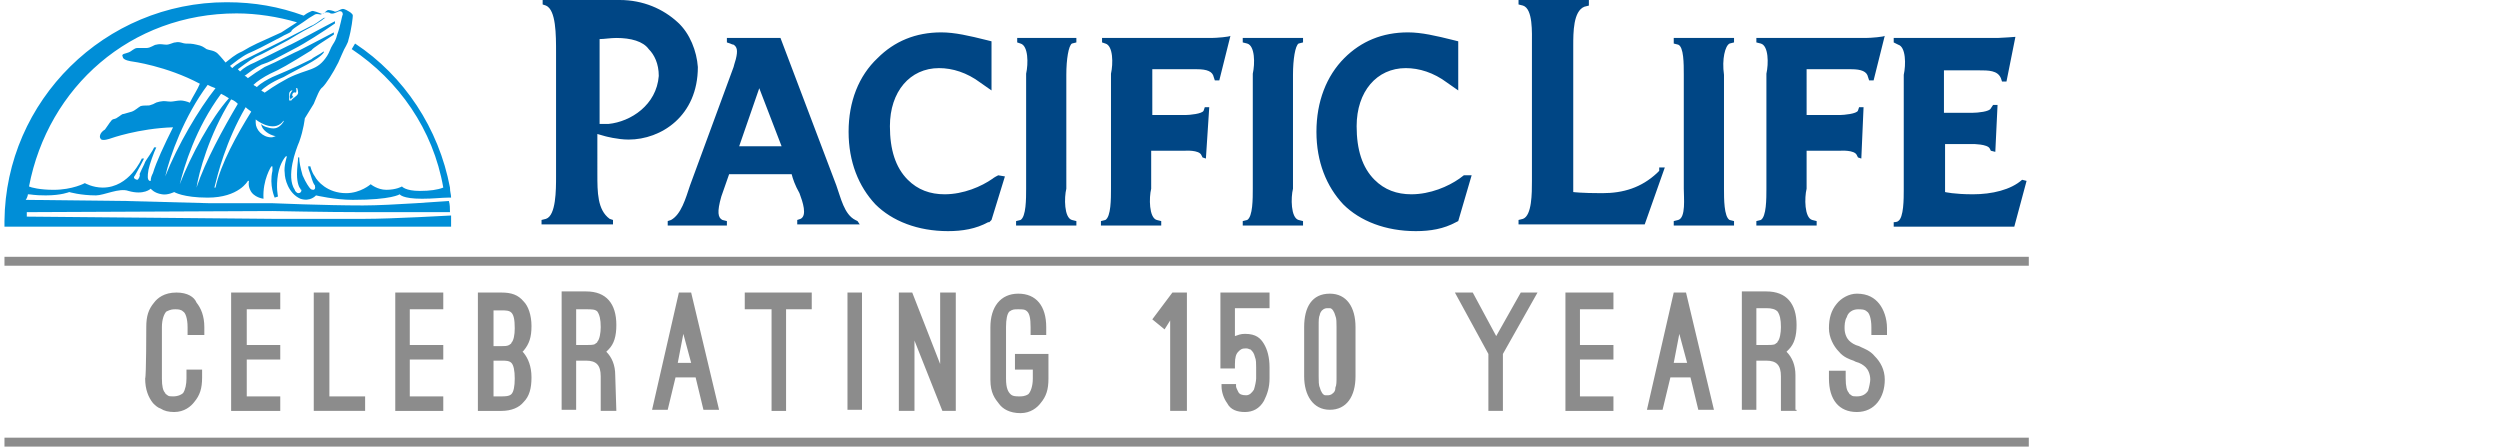 <svg version="1.1" id="Layer_1" xmlns="http://www.w3.org/2000/svg" x="0" y="0" width="223.9" height="40" xml:space="preserve"><style>.st0{fill:#004685}.st2{fill:#8c8c8c}</style><path class="st0" d="M76.8 19.8l-.2-.1c-1-.5-1.3-2-1.7-3.1l-5-13.2h-4.8v.4l.3.1s.2.1.3.1c.3.2.4.5.2 1.3-.1.3-.2.7-.2.7l-3.9 10.6c-.4 1.2-.8 2.6-1.7 3.1l-.3.1v.4h5.3v-.4l-.4-.1c-.4-.2-.5-.7-.1-2.1l.7-2h5.6c.1.4.3 1 .7 1.7.3.8.7 2 .1 2.3l-.3.1v.4H77l-.2-.3zM70 13.1h-3.8L68 7.9l2 5.2zM111.3 3.4v.4l.4.1c.7.2.7 1.8.5 2.7v10.3c0 .9 0 2.5-.5 2.8l-.4.1v.4h5.4v-.4l-.4-.1c-.7-.2-.7-2-.5-2.8V6.7c0-1.4.2-2.6.5-2.8l.4-.1v-.4h-5.4zM91.1 3.4v.4l.3.1c.7.2.7 1.8.5 2.7v10.3c0 .9 0 2.5-.5 2.8l-.4.1v.4h5.4v-.4l-.4-.1c-.7-.2-.7-2-.5-2.8V6.7c0-1.4.2-2.6.5-2.8l.4-.1v-.4h-5.3zM150.8 6.7c0-1 0-2.5-.5-2.7l-.4-.1v-.5h5.4v.4l-.4.1c-.4.2-.7 1.4-.5 2.8v10.2c0 .9 0 2.5.5 2.8l.4.1v.4h-5.4v-.4l.4-.1c.7-.2.5-2 .5-2.8V6.7zM60.7 2c-1.3-1.2-3.1-2-5.2-2h-6.9v.4l.3.1c.9.4.9 2.6.9 4.2v11.1c0 1.2 0 3.5-.9 3.8l-.4.1v.4h6.4v-.4l-.3-.1c-1.1-.8-1.1-2.4-1.1-4V12l.7.2s1.1.3 2.1.3c2.9 0 6.2-2.1 6.2-6.5-.1-1.4-.7-3-1.8-4zm-6.2 9.1h-.8V3.5c.4 0 1-.1 1.5-.1 1.3 0 2.4.3 2.9 1 .5.5.9 1.3.9 2.4-.2 2.6-2.5 4.1-4.5 4.3zM89.4 15.7c-.4.2-.5.3-.5.3-1 .7-2.6 1.4-4.3 1.4-1.3 0-2.4-.4-3.3-1.3-1.1-1.1-1.6-2.7-1.6-4.8 0-3.1 1.8-5.2 4.4-5.2 1.2 0 2.5.4 3.7 1.3l1 .7V3.7l-.4-.1c-1.6-.4-2.9-.7-4.1-.7-2.3 0-4.2.8-5.7 2.3-1.7 1.6-2.6 3.9-2.6 6.6s.9 4.9 2.4 6.5c1.5 1.5 3.8 2.4 6.5 2.4 1.3 0 2.5-.2 3.6-.8h.1l.1-.1.1-.1 1.2-3.9-.6-.1zM131.1 15.7l-.4.3c-1 .7-2.6 1.4-4.3 1.4-1.3 0-2.4-.4-3.3-1.3-1.1-1.1-1.6-2.7-1.6-4.8 0-3.1 1.8-5.2 4.4-5.2 1.2 0 2.5.4 3.7 1.3l1 .7V3.7l-.4-.1c-1.6-.4-2.9-.7-4.1-.7-2.3 0-4.2.8-5.7 2.3-1.6 1.6-2.5 3.9-2.5 6.6s.9 4.9 2.4 6.5c1.5 1.5 3.8 2.4 6.5 2.4 1.3 0 2.5-.2 3.6-.8l.2-.1 1.2-4.1h-.7zM108.5 3.4h-9.8v.4l.3.1c.7.2.7 1.8.5 2.7v10.3c0 .9 0 2.5-.5 2.8l-.4.1v.4h5.4v-.4l-.4-.1c-.7-.2-.7-2-.5-2.8v-3.4h3s1.3-.1 1.5.4l.1.2.3.1.3-4.6h-.4l-.1.3c-.1.3-1.3.4-1.6.4h-3V6.2h4c.9 0 1.4.2 1.5.7l.1.3h.4l1-4c0 .1-1.3.2-1.7.2zM167.1 3.4h-9.8v.4l.4.1c.7.2.7 1.8.5 2.7v10.3c0 .9 0 2.5-.5 2.8l-.4.1v.4h5.4v-.4l-.4-.1c-.7-.2-.7-2-.5-2.8v-3.4h3s1.3-.1 1.5.4l.1.2.3.1.2-4.6h-.4l-.1.3c-.1.3-1.3.4-1.6.4h-3V6.2h4c.9 0 1.4.2 1.5.7l.1.3h.4l1-4c0 .1-1.3.2-1.7.2zM181.1 16.1c-1 .9-2.7 1.3-4.4 1.3-1.7 0-2.5-.2-2.5-.2v-4.3h2.5s1.3 0 1.5.4l.1.2.4.1.2-4.2h-.4l-.2.3c-.1.3-1.2.4-1.6.4h-2.6V6.3h3.1c.9 0 1.7 0 2 .7l.1.3h.4l.8-4s-1.3.1-1.6.1h-9.3v.4l.4.2c.7.2.7 1.8.5 2.7V17c0 .8 0 2.5-.5 2.8-.1.1-.4.1-.4.1v.4h10.8l1.1-4.1-.4-.1zM148.6 15.3l-.2.2c-1.4 1.3-3 1.8-4.9 1.8s-2.6-.1-2.6-.1V4.1c0-1.2 0-3.1 1-3.5l.4-.1V0H136v.4l.4.1c.9.3.8 2.4.8 3.5v12.2c0 1.1 0 3.1-.8 3.4l-.4.1v.4h11.3l1.8-5.1h-.5v.3z"/><path d="M40.4 19.8v-.5c-.1 0-5.2.3-7.8.3h-8.1l-22.1-.2V19l22-.1s4.8.1 8.1.1h7.8c0-.3 0-.7-.1-1-.1 0-5.2.4-7.7.4-3.4 0-8.1-.2-8.1-.2h-5.6l-7.6-.2-8.9-.1c.1-.1.2-.4.2-.5.3 0 .5.1 1.6.1 1.4 0 2.1-.3 2.1-.3s1 .3 2.4.3c.7 0 2.1-.7 2.9-.4 1.4.4 2-.2 2-.2s.3.4 1 .5c.5.1 1.1-.2 1.1-.2s.8.5 3 .5c2.8 0 3.6-1.5 3.6-1.5h.1s-.1.4.1.8c.3.7 1.2.8 1.2.8-.1-1.7.7-2.9.7-2.9h.1v.4c-.3 1.3.2 2.4.2 2.4l.3-.1s-.2-.8 0-2c.2-1.1.7-1.6.7-1.6h.1s-.3.9-.2 1.5c0 .5.3 1.8 1.4 2.3.9.3 1.4-.3 1.4-.3s1.7.4 3.3.4c3.5 0 4.2-.5 4.2-.5s.2.4 2 .4c1 0 1.8-.1 2.3-.1h.3c0-.3-.1-.5-.1-.9-1-5.3-4.1-10-8.5-12.9l-.3.5c4.2 2.8 7.3 7.2 8.2 12.4-.5.2-1.2.3-2.1.3-1.3 0-1.6-.4-1.6-.4s-.5.3-1.4.3c-.8 0-1.4-.5-1.4-.5s-.9.8-2.2.8c-1.7 0-2.6-1.1-2.8-1.5-.3-.4-.4-.9-.4-.9h-.2c0 .2.1.4.2.7.2.7.3.9.4 1 0 .1.1.3-.1.4-.1 0-.2 0-.3-.1-.1-.1-.4-.5-.7-1.2-.2-.7-.3-1.2-.3-1.6h-.1c0 .3-.1.9-.1 1.5 0 .8.2 1.2.3 1.3 0 0 0 .1.1.1 0 .2-.1.3-.3.3-.1 0-.3-.2-.3-.3-.8-1.2.1-3.6.4-4.3.4-1.1.5-2.1.5-2.1s.5-.8.8-1.3c.3-.7.5-1.3.8-1.5.3-.3.9-1.2 1.4-2.2.1-.2.5-1.2.7-1.5.1-.2.2-.4.2-.5.3-1 .4-2.1.4-2.2 0-.2-.4-.4-.4-.4s-.3-.2-.5-.2c-.1 0-.3.1-.5.2s-.3 0-.3 0-.3-.1-.5-.1c-.1 0-.3.2-.4.3-.2.1-.3 0-.3 0s-.7-.3-.8-.2c-.2.1-.3.1-.7.4C25 .6 22.8.2 20.3.2 9.4.2.5 9 .4 19.8v.5h40v-.5zm-25.6-4c.4-1.8 1.7-5.4 3.8-8.2.2.1.4.2.7.3-1.5 1.9-3.4 5.1-4.5 7.9zm1.3.7c.4-1.6 1.4-5 3.7-8.1.2.1.4.2.7.4-1.6 1.8-3.4 5.1-4.4 7.7 0 0 .1 0 0 0zm1.5.3c.2-1.3 1.1-4.7 3.1-7.9.3.1.5.3.6.4-1.3 2.2-2.9 5.1-3.7 7.5zm1.7 0h-.1c.3-1.2 1-4.1 2.8-7.2.2.2.4.3.5.4-1.3 2.1-2.7 4.6-3.2 6.8zm5.2-5.3c-.4 0-1-.2-1.1-.4 0 .5.7 1 1.3 1.1-.1 0-.2.1-.4.1-.8 0-1.4-.7-1.4-1.3v-.3c.5.4 1.8 1.1 2.5.1v.1c-.2.3-.5.6-.9.6zm2.2-3.2c0 .2-.2.3-.3.4-.1.1-.3.2-.3.3h-.2V8.7v-.3c0-.2.2-.3.2-.3h.1s-.1.1-.2.3c0 .1-.1.3 0 .4v.1s.1 0 .1-.1c.1-.1.2-.1.2-.1s-.2-.1-.1-.3.3-.1.3-.1c.1-.2 0-.4 0-.4h.1c0-.1.1.2.1.4zm1-6.7c.2-.1.3-.2.5-.3s.4 0 .5 0 .4-.2.5-.2.3 0 .4.1c.3.1.7-.2.8-.2s.3 0 .3.3c-.1.2-.2 1-.5 1.8-.1.4-.2.6-.4.9-.2.3-.3.7-.5 1-.9 1.4-1.7 1.1-3.5 2-1.3.7-1.8 1.1-2.1 1.3-.1-.1-.2-.1-.3-.2.2-.2.8-.7 2-1.2 1.2-.7 3.1-1.5 3.6-2.2v-.1c-.4.3-.9.5-1.1.7-2 1-2.6 1.2-3.5 1.6-.4.2-1 .5-1.4.9-.1-.1-.2-.1-.3-.2.3-.3.9-.7 1.5-1 .9-.4 1.6-.8 3.7-2.1.1-.2 1.1-.8 2-1.4v-.2c-.8.4-3 1.6-3.5 1.8-2 1-1.8.9-2.7 1.3-.5.3-1.1.7-1.5 1-.1-.1-.2-.2-.3-.2.4-.3.9-.7 1.5-1 .9-.3 1-.4 2.9-1.4 1-.5 2.7-1.6 3.7-2.3v-.2c-1 .5-3.7 2-4.2 2.2l-3 1.5c-.5.2-1 .5-1.3.8l-.2-.2c.3-.2.9-.7 1.6-1.1.9-.4 1-.5 2.9-1.5.2-.1 1.1-.7 2.1-1.2.2-.1.5-.3.8-.5.2-.1.3-.3.5-.3H29c-.4.3-1 .7-1.1.7-1 .5-2.3 1.2-2.7 1.4l-3 1.5c-.4.2-1 .5-1.4.9l-.2-.2c.4-.3 1-.8 1.6-1.1.9-.4 1.1-.5 3-1.5.3-.2.7-.3.9-.5 0-.2.8-.6 1.6-1.2zm-6.5-.4c1.8 0 3.7.3 5.4.8-.3.2-.8.5-1.4.9-2.2 1-2.5 1.1-3.5 1.7-.7.3-1.1.7-1.5 1 0 0-.4-.5-.7-.8s-.8-.3-1-.4c-.3-.2-.4-.3-.9-.4-.4-.1-.7-.1-1-.1-.2 0-.5-.2-.9-.1-.2 0-.5.2-.8.2-.3 0-.5-.1-.9 0-.2 0-.5.3-.9.3h-.8c-.3 0-.5.3-.8.4-.2.1-.7.1-.5.4 0 .3.8.4.8.4s3.1.4 6.1 2c-.2.5-.6 1.1-.9 1.7-.2-.1-.6-.2-.8-.2-.3 0-.7.1-.9.1-.4 0-.5-.1-1 0s-.4.2-.8.3c-.2.1-.5 0-.9.1-.2.1-.5.4-.8.5s-.4.1-.7.2c-.2 0-.2.1-.7.4-.2.1-.3 0-.5.3-.1.1-.2.3-.5.7-.5.3-.5.7-.4.8.1.3.9 0 .9 0s2.5-.9 5.6-1c-.8 1.6-1.5 3.1-1.8 4.1-.1.2-.2.4-.2.7h-.1c-.2-.1-.2-.4-.1-1 .1-.5.5-1.6.7-2h-.2c-.1.3-.7 1.1-.8 1.3-.1.3-.2.4-.5 1.1.1.1-.1.5-.2.5s-.3-.1-.3-.2.1-.2.1-.2c.4-.7.7-1.3.8-1.5h-.2s-1.1 2.6-3.5 2.6c-.9 0-1.6-.4-1.6-.4s-1.1.6-2.8.6c-1.2 0-2-.2-2.2-.3C4.3 7.8 11.7 1.2 21.2 1.2z" fill="#008ed7"/><path class="st2" d="M13.1 29.3c0-1 .2-1.6.7-2.2.3-.4.9-.9 2-.9 1 0 1.6.4 1.8.9.4.5.7 1.2.7 2.2v.7h-1.5v-.7c0-.8-.2-1.3-.4-1.4-.2-.2-.5-.2-.7-.2-.2 0-.4 0-.8.2-.2.2-.4.7-.4 1.4v4.6c0 .7.1 1.1.3 1.3 0 .1.1.1.2.2s.3.1.5.1c.5 0 .8-.2.9-.3.2-.3.3-.8.3-1.3v-.8h1.4v.7c0 1-.2 1.6-.7 2.2-.3.4-.9.9-1.8.9-.5 0-.9-.1-1.2-.3-.3-.1-.5-.3-.7-.5-.4-.5-.7-1.2-.7-2.2.1-.2.1-4.6.1-4.6zM25.1 26.2v1.5h-3v3.2h3v1.3h-3v3.3h3v1.3h-4.4V26.2zM32.7 36.8h-4.6V26.2h1.4v9.3h3.2zM39.7 26.2v1.5h-3v3.2h3v1.3h-3v3.3h3v1.3h-4.3V26.2zM44.2 32.2v3.3h.7c.3 0 .7 0 .9-.2.2-.2.3-.7.3-1.4s-.1-1.2-.3-1.4c-.2-.2-.5-.2-.9-.2h-.7v-.1zm0-4.5V31h.7c.3 0 .5 0 .7-.1.1-.1.2-.1.2-.2.2-.2.3-.7.3-1.3 0-.8-.1-1.2-.3-1.4-.2-.2-.5-.2-.9-.2h-.7v-.1zm-1.4 9.1V26.2h2.1c.9 0 1.5.2 2 .8.4.4.7 1.2.7 2.2s-.2 1.6-.7 2.2l-.1.1.1.1c.4.5.7 1.2.7 2.2s-.2 1.7-.7 2.2c-.4.5-1.1.8-2 .8h-2.1zM51.6 30.9h.9c.3 0 .7 0 .8-.1s.2-.1.2-.2c.2-.2.3-.8.3-1.3 0-.7-.1-1.1-.3-1.4-.2-.2-.5-.2-1-.2h-.9v3.2zm3.6 5.9h-1.4v-3.1c0-1-.4-1.4-1.3-1.4h-.9v4.4h-1.3V26.1h2.2c1.8 0 2.7 1.1 2.7 3 0 1-.2 1.7-.7 2.2l-.1.1-.1.1c.5.5.8 1.2.8 2.1l.1 3.2zM60.7 32.5h1.2l-.7-2.6-.5 2.6zm1.6 1.3h-1.8l-.7 2.9h-1.4l2.4-10.5h1.1l2.5 10.5H63l-.7-2.9zM66.7 26.2h6v1.5h-2.3v9.1h-1.3v-9.1h-2.4zM75.9 26.2h1.3v10.5h-1.3zM84.4 36.8l-2.5-6.3v6.3h-1.4V26.2h1.2l2.5 6.4v-6.4h1.4v10.6zM88.7 29.3c0-1.8.9-3 2.5-3s2.5 1.1 2.5 3v.7h-1.4v-.7c0-.8-.1-1.2-.3-1.4-.2-.2-.4-.2-.8-.2s-.5 0-.8.2c-.2.2-.3.7-.3 1.4v4.6c0 .9.2 1.2.4 1.4.2.2.5.2.8.2.2 0 .5 0 .8-.2.2-.2.4-.7.4-1.4v-.8h-1.6v-1.4h3v2.2c0 1-.2 1.6-.7 2.2-.3.4-.9.9-1.8.9-1 0-1.6-.4-1.9-.8-.4-.5-.8-1-.8-2.2v-4.7zM103.2 28.6l1.8-2.4h1.3v10.6h-1.5v-8.1l-.5.8zM113.7 26.2v1.4h-3.1v2.5c.3-.1.5-.2.9-.2 1 0 1.4.4 1.7.9.3.5.5 1.2.5 2.1v1c0 .8-.2 1.4-.5 2-.4.7-1 1-1.7 1s-1.3-.2-1.6-.8c-.3-.4-.5-1-.5-1.5v-.2h1.3v.2c0 .1.1.3.2.5s.3.3.7.3c.3 0 .5-.2.7-.5.1-.3.2-.8.2-1v-1c0-.3 0-.7-.1-.9-.1-.4-.2-.5-.4-.7-.1 0-.2-.1-.4-.1-.4 0-.5.1-.7.3-.2.2-.3.5-.3 1.1v.4h-1.3v-6.8h4.4zM118.1 33.7c0 .4 0 .8.1 1 .1.4.3.7.5.7h.2c.1 0 .3 0 .5-.2.1-.1.2-.2.2-.5.1-.2.1-.5.1-1v-4.4c0-.4 0-.8-.1-1-.1-.4-.3-.7-.5-.7h-.2c-.1 0-.3 0-.5.2-.1.1-.2.3-.2.4-.1.2-.1.5-.1 1v4.5zm-1.3-4.4c0-1.8.7-3 2.3-3 1.5 0 2.3 1.2 2.3 3v4.4c0 1.8-.8 3-2.3 3s-2.3-1.3-2.3-3v-4.4zM134 30.1l2.2-3.9h1.5l-3.1 5.5v5.1h-1.3v-5.1l-3-5.5h1.6zM144.5 26.2v1.5h-3v3.2h3v1.3h-3v3.3h3v1.3h-4.3V26.2zM149.9 32.5h1.2l-.7-2.6-.5 2.6zm1.5 1.3h-1.8l-.7 2.9h-1.4l2.4-10.5h1.1l2.5 10.5h-1.4l-.7-2.9zM157.3 30.9h.9c.3 0 .7 0 .8-.1.1-.1.2-.1.2-.2.2-.2.3-.8.3-1.3 0-.7-.1-1.1-.3-1.4-.2-.2-.5-.3-1-.3h-.9v3.3zm3.6 5.9h-1.4v-3.1c0-1-.4-1.4-1.3-1.4h-.9v4.4H156V26.1h2.2c1.8 0 2.7 1.1 2.7 3 0 1-.2 1.7-.7 2.2l-.1.1-.1.1c.5.5.8 1.2.8 2.1v3.1h.1zM164 33.2h1.3v.7c0 .7.1 1.1.3 1.3 0 .1.1.1.2.2s.3.1.5.1c.5 0 .8-.2 1-.5.1-.3.2-.8.2-1 0-.5-.2-.9-.4-1.1-.2-.2-.5-.4-.9-.5l-.2-.1c-.3-.1-.9-.3-1.3-.8-.5-.5-.9-1.3-.9-2.1 0-.9.2-1.6.7-2.2.4-.5 1.1-.9 1.8-.9 1 0 1.6.4 2 .9.4.5.7 1.3.7 2.2v.6h-1.4v-.7c0-.8-.2-1.3-.4-1.4-.2-.2-.5-.2-.8-.2-.5 0-.9.3-1 .7-.2.3-.2.8-.2 1 0 .5.2.9.4 1.1s.5.4.9.5l.2.1c.2.1.8.3 1.2.8.5.5.9 1.2.9 2.1 0 1.6-.9 2.9-2.5 2.9s-2.5-1.1-2.5-3v-.7h.2zM.4 39.2h181.3v.8H.4zM.4 23h181.3v.8H.4z"/></svg>